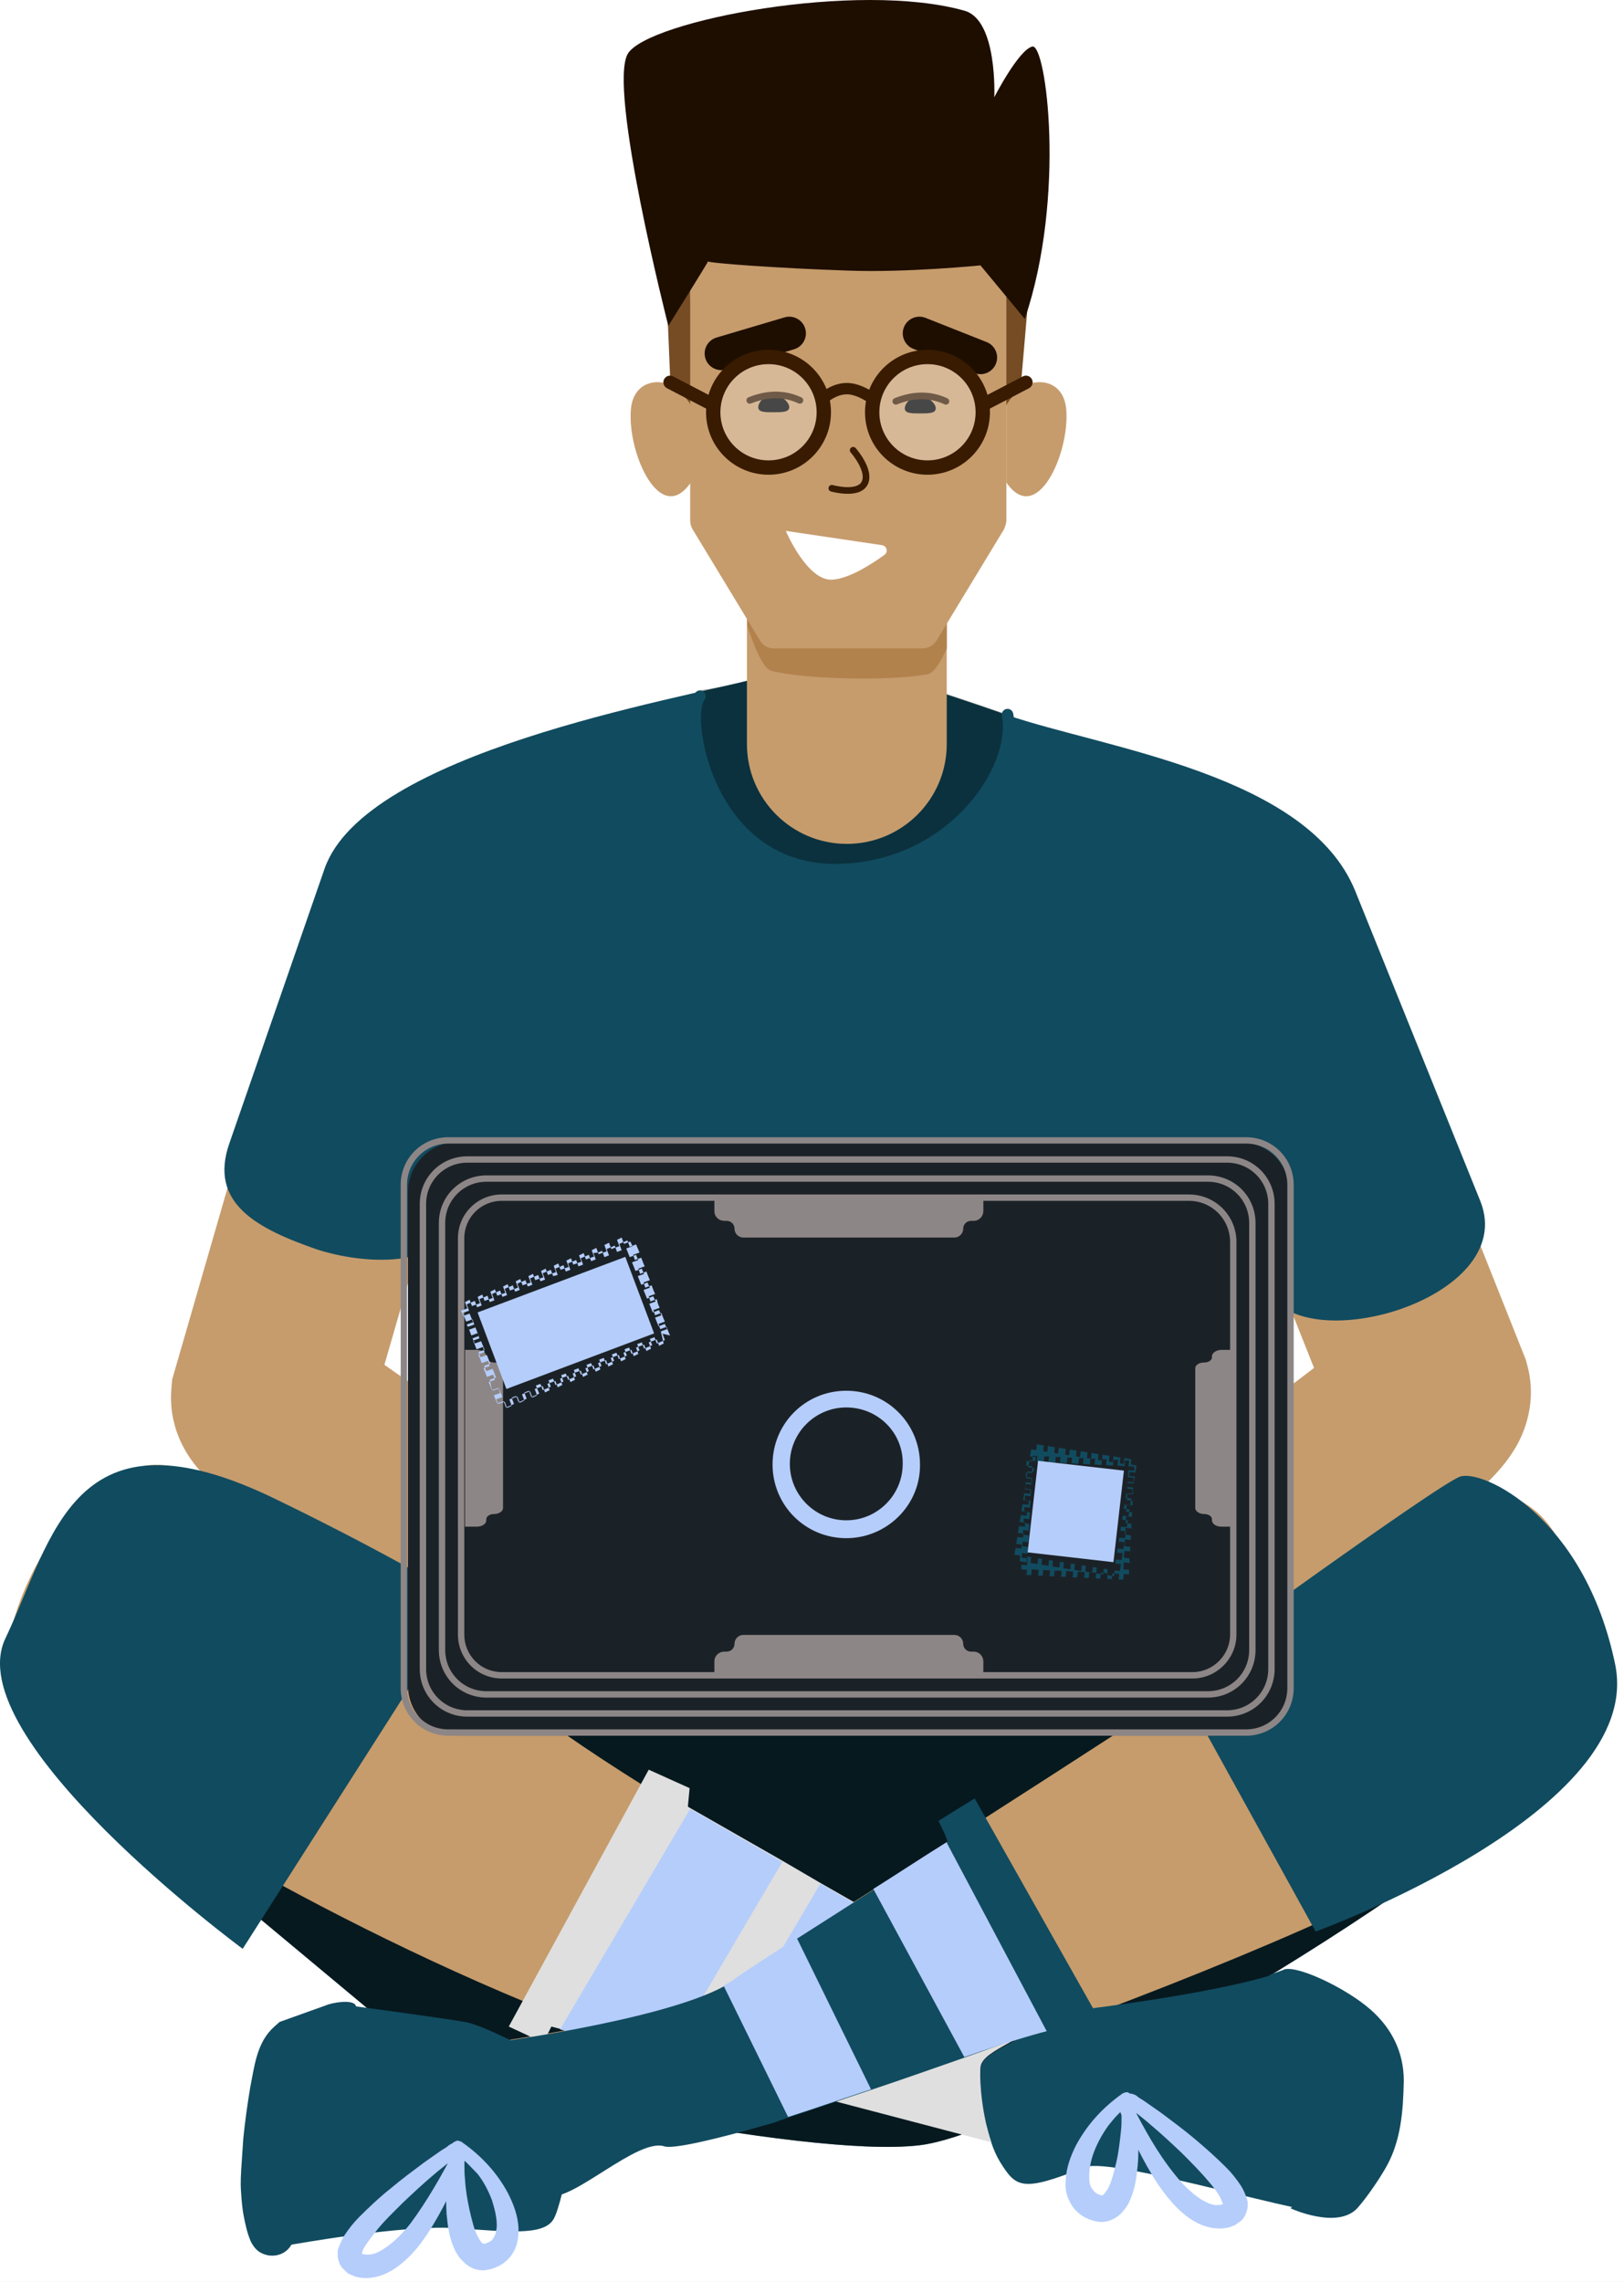 <svg width="195" height="274" viewBox="0 0 195 274" fill="none" xmlns="http://www.w3.org/2000/svg">
<rect width="195" height="274" fill="#E5E5E5"/>
<g id="3D Shape">
<rect width="1920" height="1020" transform="translate(-74 -238)" fill="white"/>
<g id="Group 1784">
</g>
<g id="Boy">
<path id="Vector" fill-rule="evenodd" clip-rule="evenodd" d="M80.139 31.515C80.139 30.329 81.101 29.367 82.288 29.367H101.513C102.699 29.367 103.661 30.329 103.661 31.515C103.661 32.702 102.699 33.663 101.513 33.663H82.288C81.101 33.663 80.139 32.702 80.139 31.515Z" fill="#114B5F"/>
<path id="Vector_2" fill-rule="evenodd" clip-rule="evenodd" d="M77.286 11.981C77.286 10.843 78.208 9.921 79.346 9.921H97.787C98.925 9.921 99.848 10.843 99.848 11.981C99.848 13.12 98.925 14.042 97.787 14.042H79.346C78.208 14.042 77.286 13.12 77.286 11.981Z" fill="#114B5F"/>
<path id="Vector_3" fill-rule="evenodd" clip-rule="evenodd" d="M77.286 21.465C77.286 20.327 78.208 19.404 79.346 19.404H97.787C98.925 19.404 99.848 20.327 99.848 21.465C99.848 22.603 98.925 23.525 97.787 23.525H79.346C78.208 23.525 77.286 22.603 77.286 21.465Z" fill="#114B5F"/>
<path id="Vector_4" fill-rule="evenodd" clip-rule="evenodd" d="M90.891 52.406C90.891 51.219 91.853 50.257 93.039 50.257H112.264C113.451 50.257 114.413 51.219 114.413 52.406C114.413 53.592 113.451 54.554 112.264 54.554H93.039C91.853 54.554 90.891 53.592 90.891 52.406Z" fill="#114B5F"/>
<path id="Vector_5" fill-rule="evenodd" clip-rule="evenodd" d="M90.891 62.295C90.891 61.108 91.853 60.147 93.039 60.147H112.264C113.451 60.147 114.413 61.108 114.413 62.295C114.413 63.481 113.451 64.443 112.264 64.443H93.039C91.853 64.443 90.891 63.481 90.891 62.295Z" fill="#114B5F"/>
<path id="Vector_6" fill-rule="evenodd" clip-rule="evenodd" d="M90.891 72.255C90.891 71.068 91.853 70.106 93.039 70.106H112.264C113.451 70.106 114.413 71.068 114.413 72.255C114.413 73.441 113.451 74.403 112.264 74.403H93.039C91.853 74.403 90.891 73.441 90.891 72.255Z" fill="#114B5F"/>
<path id="Vector_7" d="M3.207 207.036L54.036 249.428C54.036 249.428 96.151 259.317 110.467 257.588C124.781 255.86 178.999 222.388 182.664 214.851C186.329 207.313 158.46 200.812 158.46 200.812L79.762 195.833L40.136 199.913L15.309 205.584L3.207 207.036Z" fill="#114B5F"/>
<path id="Vector_8" d="M3.207 207.036L54.036 249.428C54.036 249.428 96.151 259.317 110.467 257.588C124.781 255.86 178.999 222.388 182.664 214.851C186.329 207.313 158.46 200.812 158.46 200.812L79.762 195.833L40.136 199.913L15.309 205.584L3.207 207.036Z" fill="black" fill-opacity="0.67"/>
<path id="Vector_9" fill-rule="evenodd" clip-rule="evenodd" d="M157.78 164.254L139.43 118.11L161.724 109.244L183.226 163.315L183.413 164.026C184.764 169.186 182.36 173.18 181.917 173.917C181.907 173.933 181.898 173.947 181.891 173.961C181.084 175.31 180.15 176.381 179.529 177.049C178.217 178.463 176.593 179.887 175.08 181.137C171.955 183.718 167.891 186.71 164.031 189.451C160.119 192.227 156.206 194.894 153.285 196.859C151.821 197.843 150.597 198.657 149.736 199.227C149.306 199.512 148.965 199.736 148.731 199.89C148.614 199.967 148.523 200.027 148.46 200.068L148.361 200.133C148.361 200.133 148.36 200.134 141.794 190.094C135.229 180.053 135.229 180.053 135.228 180.053L135.305 180.004C135.339 179.98 135.386 179.95 135.445 179.912C135.476 179.891 135.51 179.869 135.548 179.844C135.765 179.702 136.085 179.49 136.494 179.22C137.314 178.677 138.488 177.896 139.897 176.949C142.722 175.049 146.455 172.504 150.142 169.887C152.941 167.9 155.6 165.951 157.78 164.254ZM161.943 160.728C161.943 160.729 161.941 160.731 161.94 160.731C161.987 160.677 161.993 160.674 161.943 160.728Z" fill="#C69C6D"/>
<path id="Vector_10" fill-rule="evenodd" clip-rule="evenodd" d="M29.442 135.31L52.491 141.973L46.158 163.877C49.222 166.065 53.198 168.722 57.315 171.399C61.828 174.332 66.362 177.192 69.779 179.326C71.485 180.391 72.906 181.271 73.898 181.883C74.394 182.189 74.782 182.428 75.046 182.591L75.44 182.832H75.441C75.441 182.832 75.441 182.832 69.181 193.066C62.922 203.3 62.921 203.3 62.921 203.3L62.807 203.23C62.762 203.202 62.704 203.167 62.633 203.123C62.59 203.096 62.541 203.067 62.489 203.035C62.213 202.865 61.809 202.617 61.298 202.301C60.275 201.67 58.818 200.768 57.072 199.677C53.584 197.5 48.916 194.556 44.239 191.515C39.599 188.499 34.798 185.29 31.111 182.607C29.305 181.294 27.516 179.926 26.093 178.666C25.419 178.07 24.498 177.21 23.655 176.189C23.241 175.688 22.581 174.832 21.985 173.693C21.509 172.781 20.308 170.28 20.568 166.905L20.663 165.677L29.442 135.31Z" fill="#C69C6D"/>
<path id="Vector_11" d="M82.875 33.528L79.832 30.139L80.523 46.667L83.082 48.879L82.875 33.528Z" fill="#754C24"/>
<path id="Vector_12" d="M135.101 187.794C133.197 194.327 127.008 198.62 120.219 198.162L85.259 195.809C79.278 195.406 74.168 191.403 72.4 185.675C68.984 174.603 63.154 155.533 58.017 137.845L55.074 146.318C52.89 152.569 43.444 151.743 38.132 150.052C30.939 147.563 24.992 144.519 27.551 137.259L38.962 104.34C43.807 90.341 81.118 84.031 91.108 81.398C91.152 81.387 91.197 81.382 91.242 81.382C91.288 81.382 91.335 81.376 91.379 81.363C95.981 80.13 99.688 79.516 101.408 79.791C104.243 80.344 112.058 82.764 120.979 85.876C132.691 89.881 157.09 92.96 162.748 107.038L177.755 144.243C182.47 156.089 155.701 163.612 152.029 154.547L147.692 143.745C143.184 159.917 138.248 176.993 135.101 187.794Z" fill="#114B5F"/>
<path id="Vector_13" d="M120.84 32.629L123.745 32.698L122.431 47.981L120.702 48.812L120.84 32.629Z" fill="#754C24"/>
<path id="Vector_14" d="M101.061 104.411C85.087 105.034 81.767 85.325 83.911 82.904C83.911 82.904 87.438 82.489 91.172 81.313C91.242 81.313 91.242 81.313 91.31 81.313C95.944 80.069 99.678 79.446 101.408 79.723C104.243 80.277 112.057 82.696 120.978 85.809C122.154 92.378 114.339 103.927 101.061 104.411Z" fill="black" fill-opacity="0.35"/>
<path id="Vector_15" fill-rule="evenodd" clip-rule="evenodd" d="M84.501 83.071C84.79 83.32 84.824 83.756 84.576 84.046C84.459 84.182 84.297 84.565 84.218 85.287C84.143 85.972 84.154 86.857 84.273 87.876C84.515 89.914 85.186 92.42 86.405 94.833C88.837 99.646 93.394 104.018 101.035 103.721H101.037C107.508 103.486 112.629 100.572 115.983 96.924C119.367 93.246 120.866 88.929 120.3 85.938C120.228 85.563 120.475 85.201 120.85 85.13C121.225 85.058 121.587 85.305 121.659 85.681C122.337 89.259 120.552 94.001 117.001 97.861C113.424 101.751 107.965 104.853 101.089 105.103C92.756 105.427 87.77 100.602 85.171 95.457C83.874 92.891 83.159 90.228 82.9 88.038C82.77 86.944 82.754 85.951 82.843 85.136C82.929 84.356 83.124 83.615 83.525 83.146C83.774 82.856 84.21 82.823 84.501 83.071Z" fill="#114B5F"/>
<path id="Vector_16" fill-rule="evenodd" clip-rule="evenodd" d="M101.684 60.534C108.309 60.534 113.68 65.904 113.68 72.53V89.335C113.68 95.96 108.309 101.331 101.684 101.331C95.059 101.331 89.687 95.96 89.687 89.335V72.53C89.687 65.904 95.059 60.534 101.684 60.534Z" fill="#C69C6D"/>
<path id="Vector_17" opacity="0.3" d="M113.716 72.531V77.856C113.648 77.787 112.541 80.761 111.366 80.968C106.87 81.798 96.635 81.591 92.625 80.553C91.241 80.207 89.789 75.229 89.72 75.09V72.531C89.72 70.802 90.066 69.212 90.688 67.76H112.679C113.371 69.212 113.716 70.802 113.716 72.531Z" fill="#824400"/>
<path id="Vector_18" d="M59.708 202.056C59.708 202.056 28.173 173.011 16.901 176.124C5.628 179.235 -2.186 198.945 1.617 204.892C4.522 209.525 32.668 227.782 63.165 240.437C71.602 243.895 98.296 227.643 77.411 214.504C70.357 210.078 63.995 205.722 59.708 202.056Z" fill="#C69C6C"/>
<path id="Vector_19" d="M182.456 216.717C177.823 222.803 154.656 233.038 131.558 241.751C129.622 242.512 100.508 251.917 91.863 254.476C84.672 256.55 80.799 258.072 79.762 257.657C76.58 256.62 68.835 264.227 66 263.604C63.164 262.982 57.286 245.485 57.286 245.485C57.286 245.485 81.629 242.374 88.198 237.671C90.896 235.735 103.897 227.505 118.488 218.17C139.719 204.546 164.337 188.571 165.652 186.151C167.864 182.071 177.201 175.501 184.392 181.448C191.515 187.395 191.446 204.892 182.456 216.717Z" fill="#C69C6C"/>
<path id="Vector_20" d="M160.604 265.818C157.907 266.441 133.772 258.972 130.314 260.217C122.707 263.26 122.016 262.706 120.079 259.594C119.665 258.903 119.319 258.142 119.042 257.312C117.936 254.131 117.59 250.051 117.728 248.322C117.866 246.109 124.021 244.933 125.612 241.822C125.612 241.822 146.22 239.609 154.242 236.635C155.487 236.151 156.316 237.188 157.146 238.226C158.737 240.3 162.748 242.997 163.716 246.316C166.136 254.615 163.923 264.988 160.604 265.818Z" fill="#114B5F"/>
<path id="Vector_21" d="M164.596 241.331C167.165 243.601 168.557 246.486 168.557 249.843C168.487 253.507 168.21 256.965 166.551 260.008C165.721 261.53 164.13 263.862 162.954 265.177C160.539 267.725 154.98 265.177 154.98 265.177L156.316 263.604C157.906 261.668 159.151 259.386 160.189 256.965C161.157 254.545 161.917 251.987 162.125 249.566C162.194 248.39 162.125 247.215 161.917 246.177C161.78 245.693 161.641 245.209 161.433 244.794L161.364 244.725V244.656L161.433 244.725L161.503 244.794C161.503 244.794 161.433 244.656 161.295 244.586C161.088 244.38 160.88 244.172 160.603 243.895C158.529 241.959 154.569 239.224 152.425 237.15L154.034 236.56C155.32 235.755 161.503 238.597 164.596 241.331Z" fill="#114B5F"/>
<path id="Vector_22" d="M120.84 29.378V62.434C120.84 62.848 120.702 63.195 120.563 63.54L112.473 76.887C112.126 77.44 111.504 77.856 110.812 77.856H105.695C105.695 77.856 97.604 77.856 98.019 77.856H92.901C92.21 77.856 91.588 77.509 91.242 76.887L83.15 63.54C82.943 63.195 82.874 62.848 82.874 62.434V32.628C82.805 32.628 99.195 17.76 120.84 29.378Z" fill="#C69C6D"/>
<path id="Vector_23" d="M120.839 48.604C120.839 48.604 122.085 46.598 123.537 46.115C125.473 45.423 127.824 46.253 128.032 49.226C128.446 54.413 124.505 63.265 120.839 57.94" fill="#C69C6D"/>
<path id="Vector_24" d="M82.942 48.604C82.942 48.604 81.698 46.598 80.245 46.115C78.309 45.423 75.958 46.253 75.75 49.226C75.335 54.413 79.277 63.265 82.942 57.94" fill="#C69C6D"/>
<path id="Vector_25" d="M94.354 63.749C94.354 63.749 96.954 69.877 99.997 69.6C101.996 69.46 104.666 67.738 106.199 66.625C106.684 66.274 106.486 65.546 105.895 65.459L94.354 63.749Z" fill="white"/>
<path id="Vector_26" fill-rule="evenodd" clip-rule="evenodd" d="M102.179 53.766C102.344 53.62 102.597 53.635 102.743 53.801L102.444 54.066C102.743 53.801 102.743 53.801 102.743 53.801L102.744 53.801L102.745 53.802L102.746 53.804L102.751 53.81L102.771 53.833C102.789 53.853 102.813 53.882 102.843 53.919C102.903 53.992 102.988 54.097 103.086 54.227C103.283 54.488 103.538 54.853 103.771 55.273C104.002 55.689 104.218 56.173 104.323 56.666C104.428 57.16 104.43 57.697 104.185 58.187C103.932 58.692 103.485 58.976 103.013 59.128C102.545 59.277 102.024 59.307 101.556 59.289C101.083 59.27 100.64 59.202 100.317 59.139C100.155 59.108 100.022 59.077 99.928 59.054C99.882 59.043 99.845 59.033 99.819 59.027L99.789 59.019L99.78 59.016L99.778 59.015H99.777C99.777 59.015 99.776 59.015 99.885 58.63L99.776 59.015C99.564 58.955 99.441 58.734 99.5 58.522C99.561 58.309 99.782 58.185 99.994 58.245L99.995 58.246L100 58.247L100.023 58.253C100.045 58.259 100.077 58.267 100.119 58.277C100.202 58.298 100.323 58.325 100.471 58.354C100.768 58.413 101.168 58.473 101.587 58.49C102.009 58.506 102.426 58.475 102.769 58.366C103.106 58.258 103.342 58.084 103.469 57.829C103.605 57.557 103.623 57.222 103.541 56.833C103.458 56.445 103.281 56.039 103.071 55.66C102.862 55.283 102.629 54.95 102.448 54.709C102.358 54.589 102.28 54.493 102.226 54.428C102.199 54.395 102.179 54.37 102.165 54.354L102.149 54.336L102.145 54.332L102.145 54.331C101.999 54.166 102.014 53.913 102.179 53.766Z" fill="#381B00"/>
<path id="Vector_27" fill-rule="evenodd" clip-rule="evenodd" d="M108.538 39.29C108.945 38.263 110.107 37.761 111.134 38.167L118.465 41.072C119.491 41.479 119.994 42.641 119.586 43.667C119.18 44.694 118.018 45.196 116.991 44.79L109.661 41.885C108.634 41.479 108.132 40.317 108.538 39.29Z" fill="#1E0E00"/>
<path id="Vector_28" fill-rule="evenodd" clip-rule="evenodd" d="M96.686 39.458C97 40.516 96.396 41.629 95.338 41.944L87.178 44.364C86.119 44.677 85.007 44.074 84.692 43.015C84.378 41.957 84.982 40.844 86.041 40.53L94.201 38.109C95.26 37.796 96.372 38.399 96.686 39.458Z" fill="#1E0E00"/>
<path id="Vector_29" fill-rule="evenodd" clip-rule="evenodd" d="M99.317 48.338C99.317 48.338 99.317 48.338 98.848 47.841C98.379 47.344 98.379 47.344 98.379 47.344L98.38 47.343L98.382 47.341L98.387 47.336L98.403 47.322C98.417 47.309 98.435 47.293 98.458 47.274C98.503 47.235 98.567 47.182 98.648 47.119C98.809 46.993 99.04 46.827 99.328 46.661C99.896 46.334 100.724 45.982 101.683 45.982C102.565 45.982 103.421 46.312 104.029 46.616C104.341 46.772 104.605 46.93 104.798 47.055C104.894 47.117 104.974 47.173 105.035 47.217C105.074 47.245 105.155 47.303 105.209 47.358L104.243 48.324C104.263 48.344 104.277 48.356 104.277 48.356C104.277 48.356 104.265 48.346 104.235 48.325C104.194 48.295 104.133 48.252 104.054 48.202C103.897 48.1 103.677 47.968 103.418 47.839C102.885 47.572 102.254 47.349 101.683 47.349C101.052 47.349 100.463 47.585 100.01 47.845C99.788 47.974 99.609 48.102 99.487 48.197C99.427 48.244 99.381 48.282 99.352 48.307C99.337 48.32 99.327 48.329 99.321 48.334L99.316 48.34L99.317 48.338Z" fill="#381B00"/>
<path id="Vector_30" fill-rule="evenodd" clip-rule="evenodd" d="M123.901 45.536C124.105 45.928 123.953 46.411 123.561 46.615L118.651 49.173C118.259 49.378 117.777 49.226 117.572 48.834C117.369 48.443 117.521 47.959 117.912 47.755L122.822 45.196C123.214 44.992 123.697 45.144 123.901 45.536Z" fill="#381B00"/>
<path id="Vector_31" fill-rule="evenodd" clip-rule="evenodd" d="M79.744 45.536C79.948 45.144 80.431 44.992 80.823 45.196L85.733 47.755C86.124 47.959 86.276 48.443 86.073 48.834C85.868 49.226 85.386 49.378 84.994 49.173L80.084 46.615C79.692 46.411 79.54 45.928 79.744 45.536Z" fill="#381B00"/>
<path id="Vector_32" d="M112.362 49.036C112.362 49.642 111.497 49.642 110.459 49.642C109.42 49.642 108.642 49.642 108.642 49.036C108.642 48.431 109.42 47.565 110.459 47.565C111.41 47.565 112.362 48.431 112.362 49.036Z" fill="black"/>
<path id="Vector_33" d="M94.768 48.895C94.768 49.5 93.904 49.5 92.865 49.5C91.827 49.5 91.048 49.5 91.048 48.895C91.048 48.289 91.827 47.424 92.865 47.424C93.817 47.424 94.768 48.289 94.768 48.895Z" fill="black"/>
<path id="Vector_34" fill-rule="evenodd" clip-rule="evenodd" d="M113.41 48.55C111.592 47.705 109.703 47.762 107.711 48.559C107.506 48.64 107.274 48.541 107.191 48.336C107.109 48.131 107.209 47.898 107.414 47.816C109.571 46.953 111.693 46.871 113.747 47.825C113.948 47.918 114.035 48.155 113.942 48.356C113.849 48.556 113.611 48.643 113.41 48.55Z" fill="#381B00"/>
<path id="Vector_35" d="M55.834 192.169L29.141 234.007C29.141 234.007 -5.091 208.766 0.649 196.733C6.389 184.7 8.74 168.102 33.221 180.066C47.743 187.12 55.834 192.169 55.834 192.169Z" fill="#114B5F"/>
<path id="Vector_36" fill-rule="evenodd" clip-rule="evenodd" d="M95.879 48.437C94.061 47.593 92.172 47.649 90.18 48.446C89.975 48.528 89.742 48.428 89.66 48.223C89.578 48.018 89.677 47.786 89.882 47.703C92.04 46.841 94.161 46.758 96.216 47.712C96.416 47.805 96.504 48.043 96.41 48.243C96.317 48.443 96.079 48.53 95.879 48.437Z" fill="#381B00"/>
<path id="Vector_37" d="M117.728 248.251C117.589 249.98 117.935 254.061 119.042 257.241L98.226 251.778L85.363 248.39L80.107 247.007L67.245 243.618L66.207 243.341L65.239 245.278L61.09 243.341L77.894 212.498L82.804 214.712L82.597 216.925L82.804 217.063L93.938 223.425L98.433 226.053L109.567 232.415L125.611 241.613C124.089 244.793 117.866 246.038 117.728 248.251Z" fill="#DFDFDF"/>
<path id="Vector_38" d="M93.938 223.564L80.107 247.077L67.245 243.688L82.874 217.202L93.938 223.564Z" fill="#B5CDFB"/>
<path id="Vector_39" d="M109.568 232.554L98.227 251.779L85.364 248.46L98.503 226.192L109.568 232.554Z" fill="#B5CDFB"/>
<path id="Vector_40" d="M141.034 201.228L157.976 231.933C157.976 231.933 197.602 217.549 193.937 199.845C190.271 182.142 178.031 176.402 175.334 177.301C172.637 178.2 141.034 201.228 141.034 201.228Z" fill="#114B5F"/>
<path id="Vector_41" d="M132.526 243.55L127.271 246.039L125.68 243.965L125.404 243.619C125.404 243.619 121.6 245.002 115.791 247.077C112.61 248.183 108.737 249.566 104.588 250.949C101.407 251.987 98.087 253.163 94.629 254.269C94.076 254.476 93.454 254.684 92.901 254.891C85.709 256.966 80.799 258.073 79.762 257.726C76.58 256.689 68.835 264.296 66 263.674C63.164 263.051 57.286 245.555 57.286 245.555C57.286 245.555 79.07 242.789 86.954 238.501C87.438 238.225 87.852 238.018 88.198 237.741C89.236 236.98 91.932 235.252 95.736 232.761C98.364 231.102 101.476 229.097 104.934 226.884C107.7 225.154 110.604 223.218 113.717 221.282C113.993 221.144 112.679 218.654 112.679 218.654C113.993 217.824 115.653 216.787 117.036 215.957L131.628 241.821L132.526 243.55Z" fill="#114B5F"/>
<path id="Vector_42" d="M80.247 39.129C80.247 39.129 72.916 10.429 75.406 6.418C77.895 2.477 102.998 -2.364 115.861 1.301C119.803 2.477 119.388 11.674 119.388 11.674C119.388 11.674 122.292 6.003 123.953 5.588C125.612 5.174 128.033 23.569 123.053 38.299L117.729 31.867C117.729 31.867 108.739 32.767 101.754 32.49C93.455 32.213 85.018 31.59 85.018 31.383C85.087 31.383 80.247 39.129 80.247 39.129Z" fill="#1E0E00"/>
<path id="Vector_43" opacity="0.28" d="M111.366 56.141C115.033 56.141 118.005 53.169 118.005 49.503C118.005 45.836 115.033 42.864 111.366 42.864C107.7 42.864 104.727 45.836 104.727 49.503C104.727 53.169 107.7 56.141 111.366 56.141Z" fill="white"/>
<path id="Vector_44" opacity="0.28" d="M92.279 56.141C95.945 56.141 98.917 53.169 98.917 49.503C98.917 45.836 95.945 42.864 92.279 42.864C88.612 42.864 85.639 45.836 85.639 49.503C85.639 53.169 88.612 56.141 92.279 56.141Z" fill="white"/>
<path id="Vector_45" fill-rule="evenodd" clip-rule="evenodd" d="M111.365 43.725C108.174 43.725 105.587 46.312 105.587 49.503C105.587 52.694 108.174 55.281 111.365 55.281C114.556 55.281 117.144 52.694 117.144 49.503C117.144 46.312 114.556 43.725 111.365 43.725ZM103.866 49.503C103.866 45.361 107.223 42.003 111.365 42.003C115.507 42.003 118.865 45.361 118.865 49.503C118.865 53.645 115.507 57.003 111.365 57.003C107.223 57.003 103.866 53.645 103.866 49.503Z" fill="#381B00"/>
<path id="Vector_46" fill-rule="evenodd" clip-rule="evenodd" d="M92.279 43.725C89.088 43.725 86.501 46.312 86.501 49.503C86.501 52.694 89.088 55.281 92.279 55.281C95.47 55.281 98.057 52.694 98.057 49.503C98.057 46.312 95.47 43.725 92.279 43.725ZM84.779 49.503C84.779 45.361 88.137 42.003 92.279 42.003C96.421 42.003 99.779 45.361 99.779 49.503C99.779 53.645 96.421 57.003 92.279 57.003C88.137 57.003 84.779 53.645 84.779 49.503Z" fill="#381B00"/>
<path id="Vector_47" d="M69.527 249.358C69.527 249.358 59.016 243.341 55.835 242.788C52.585 242.235 42.764 240.921 42.764 240.921C42.764 240.921 35.918 240.921 33.982 250.119C33.083 254.406 35.849 260.215 34.881 269.551C34.881 269.551 48.297 267.13 54.659 267.545C60.953 267.961 65.309 268.514 66.485 266.439C67.66 264.434 69.942 251.778 69.527 249.358Z" fill="#114B5F"/>
<path id="Vector_48" d="M41.104 242.79C35.775 247.158 36.766 245.002 37.162 250.95C37.301 253.025 37.37 255.1 37.301 257.174C37.301 258.212 37.231 259.249 37.231 260.287C37.231 261.324 37.093 262.361 36.955 263.398C36.817 264.436 36.609 265.473 36.264 266.441C35.987 267.479 35.572 268.447 35.018 269.484C34.327 270.798 32.668 271.213 31.354 270.521C30.8 270.245 30.454 269.76 30.177 269.277C29.694 268.239 29.486 267.202 29.279 266.164C29.071 265.127 29.002 264.09 28.933 263.053C28.864 262.015 28.933 260.978 29.002 259.941C29.071 258.903 29.141 257.866 29.21 256.829C29.417 254.754 29.694 252.749 30.04 250.674C30.563 248.055 30.826 245.226 32.944 243.344L33.566 242.79L39.113 240.802C39.873 240.457 42.361 240.042 42.707 240.802C43.053 241.425 41.588 242.376 41.104 242.79Z" fill="#114B5F"/>
<path id="Vector_49" d="M125.681 243.896C125.681 243.896 121.601 244.933 115.791 247.008L104.865 226.815C107.631 225.085 110.536 223.149 113.648 221.213L125.681 243.896Z" fill="#B5CDFB"/>
<path id="Vector_50" d="M104.589 250.881C101.407 251.918 98.088 253.094 94.63 254.2L86.885 238.433C87.369 238.156 87.784 237.949 88.129 237.672C89.167 236.911 91.864 235.183 95.668 232.693L104.589 250.881Z" fill="#B5CDFB"/>
<path id="Vector_51" d="M54.451 258.487C54.382 258.557 54.451 258.695 54.52 258.764C54.59 258.833 54.659 258.833 54.797 258.833H54.866L54.797 258.902L54.52 259.11L54.036 259.525C53.414 260.078 52.722 260.562 52.1 261.115C50.855 262.153 49.61 263.328 48.435 264.434C47.259 265.611 46.083 266.717 45.115 267.961C44.631 268.584 44.147 269.206 43.801 269.76C43.594 270.036 43.525 270.313 43.456 270.589C43.456 270.658 43.456 270.658 43.456 270.727C43.456 270.727 43.456 270.727 43.456 270.797V270.727C43.456 270.727 43.456 270.658 43.386 270.658C43.248 270.52 43.386 270.658 43.594 270.658C43.87 270.727 44.078 270.727 44.355 270.727C44.908 270.658 45.461 270.451 46.083 270.036C47.259 269.275 48.366 268.169 49.334 266.924C51.27 264.296 52.93 261.392 54.451 258.487ZM55.904 259.179C55.281 260.701 54.59 262.291 53.829 263.812C53.068 265.334 52.238 266.855 51.27 268.308C50.302 269.76 49.196 271.143 47.536 272.318C46.706 272.871 45.738 273.355 44.631 273.494C44.078 273.563 43.456 273.563 42.903 273.424C42.764 273.424 42.626 273.355 42.487 273.287C42.349 273.218 42.211 273.218 42.003 273.079C41.796 273.01 41.658 272.871 41.52 272.733C41.381 272.595 41.173 272.388 41.035 272.249C40.897 272.041 40.759 271.835 40.689 271.558C40.62 271.35 40.551 271.074 40.551 270.866C40.551 270.658 40.551 270.451 40.551 270.313C40.551 270.174 40.62 269.967 40.689 269.829C40.897 269.275 41.104 268.791 41.381 268.377C41.934 267.547 42.487 266.855 43.11 266.233C44.355 264.988 45.6 263.812 46.913 262.775C48.227 261.668 49.541 260.7 50.924 259.663C51.616 259.179 52.307 258.695 52.999 258.21L53.552 257.865L53.829 257.657L53.898 257.588L54.036 257.519C54.105 257.45 54.243 257.381 54.382 257.381C54.935 257.243 55.489 257.45 55.765 257.796C56.042 258.073 56.111 258.695 55.904 259.179Z" fill="#B5CDFB"/>
<path id="Vector_52" d="M55.488 257.241C57.77 258.832 59.706 260.907 61.02 263.396C61.643 264.641 62.196 266.024 62.265 267.614C62.265 268.445 62.196 269.344 61.781 270.173C61.366 271.072 60.536 271.833 59.706 272.179C59.291 272.386 58.808 272.525 58.254 272.594C57.701 272.663 57.009 272.525 56.525 272.248C55.972 271.972 55.626 271.557 55.281 271.211C55.004 270.865 54.728 270.45 54.589 270.104C53.897 268.652 53.759 267.2 53.62 265.817C53.551 264.434 53.551 263.12 53.62 261.737C53.69 261.045 53.69 260.423 53.759 259.731C53.828 259.385 53.828 259.04 53.897 258.694C53.897 258.486 53.967 258.348 53.967 258.141C53.967 258.071 54.036 257.933 54.036 257.864C54.036 257.795 54.105 257.726 54.105 257.657C54.105 257.657 54.174 257.518 54.243 257.449C54.243 257.449 54.381 257.241 54.589 257.172C54.658 257.172 54.658 257.103 54.728 257.103C54.797 257.103 54.865 257.034 54.934 257.034C55.142 257.103 55.35 257.103 55.488 257.241ZM54.589 258.624C54.728 258.694 54.865 258.763 55.073 258.763C55.142 258.763 55.211 258.763 55.281 258.694C55.281 258.694 55.35 258.694 55.419 258.624C55.557 258.555 55.695 258.348 55.695 258.417C55.764 258.348 55.764 258.279 55.764 258.279V258.486C55.764 258.624 55.764 258.763 55.764 258.901C55.764 259.178 55.764 259.524 55.764 259.8C55.764 260.423 55.764 261.045 55.834 261.668C55.903 262.912 56.111 264.157 56.387 265.402C56.664 266.578 56.94 267.822 57.424 268.652C57.632 269.067 57.908 269.413 58.047 269.413C58.116 269.413 58.116 269.413 58.185 269.413C58.254 269.413 58.392 269.344 58.6 269.275C58.946 269.136 59.153 268.928 59.291 268.652C59.499 268.375 59.568 267.961 59.638 267.476C59.706 266.508 59.43 265.333 59.084 264.226C58.669 263.12 58.116 262.013 57.355 261.045C56.456 260.146 55.695 259.178 54.589 258.624Z" fill="#B5CDFB"/>
<path id="Vector_53" d="M134.394 253.301C134.187 252.887 134.256 252.195 134.602 251.849C134.948 251.504 135.501 251.296 135.985 251.434C136.123 251.504 136.262 251.504 136.331 251.572L136.469 251.641L136.538 251.71L136.815 251.918L137.368 252.264C138.059 252.748 138.751 253.232 139.442 253.716C140.826 254.754 142.139 255.722 143.453 256.828C144.767 257.934 146.013 259.041 147.257 260.286C147.88 260.908 148.433 261.6 148.986 262.43C149.263 262.844 149.47 263.329 149.677 263.882C149.746 264.02 149.746 264.228 149.816 264.366C149.816 264.574 149.816 264.781 149.816 264.919C149.816 265.127 149.746 265.334 149.677 265.611C149.608 265.818 149.47 266.095 149.332 266.302C149.193 266.51 149.055 266.648 148.848 266.786C148.71 266.924 148.502 266.994 148.363 267.132C148.156 267.271 148.018 267.271 147.88 267.34C147.741 267.409 147.534 267.478 147.465 267.478C146.911 267.616 146.358 267.616 145.736 267.547C144.63 267.409 143.661 266.924 142.831 266.371C141.241 265.265 140.134 263.813 139.097 262.361C138.129 260.908 137.299 259.387 136.538 257.865C135.708 256.413 135.017 254.892 134.394 253.301ZM135.846 252.61C137.368 255.584 138.959 258.488 140.964 260.978C141.932 262.222 143.039 263.329 144.214 264.089C144.767 264.435 145.39 264.712 145.943 264.781C146.22 264.781 146.496 264.781 146.704 264.712C146.911 264.643 147.049 264.574 146.911 264.712C146.842 264.712 146.842 264.781 146.842 264.781V264.85C146.842 264.85 146.842 264.85 146.842 264.781C146.842 264.712 146.842 264.712 146.842 264.643C146.773 264.435 146.635 264.158 146.496 263.813C146.151 263.191 145.666 262.568 145.183 262.015C144.145 260.77 143.039 259.664 141.863 258.488C140.687 257.381 139.442 256.206 138.198 255.168C137.576 254.615 136.953 254.131 136.262 253.578L135.777 253.163L135.501 252.956L135.432 252.887H135.501C135.639 252.887 135.708 252.887 135.777 252.817C135.846 252.887 135.915 252.679 135.846 252.61Z" fill="#B5CDFB"/>
<path id="Vector_54" d="M135.708 252.747C134.671 253.301 133.841 254.269 133.08 255.237C132.389 256.205 131.766 257.312 131.352 258.418C130.937 259.524 130.729 260.7 130.799 261.668C130.799 262.153 130.937 262.567 131.144 262.844C131.352 263.12 131.559 263.328 131.835 263.467C132.043 263.536 132.182 263.605 132.251 263.605C132.32 263.605 132.32 263.605 132.389 263.605C132.458 263.605 132.735 263.259 133.011 262.844C133.496 261.945 133.772 260.77 134.049 259.593C134.325 258.418 134.463 257.104 134.602 255.86C134.671 255.237 134.671 254.615 134.671 253.992C134.671 253.647 134.671 253.37 134.671 253.093C134.671 252.955 134.671 252.816 134.671 252.678V252.471C134.671 252.471 134.671 252.402 134.671 252.471C134.671 252.471 134.671 252.54 134.74 252.609C134.74 252.609 134.879 252.816 135.017 252.816C135.086 252.816 135.086 252.816 135.155 252.886C135.224 252.886 135.293 252.955 135.362 252.955C135.362 252.886 135.57 252.886 135.708 252.747ZM134.809 251.364C134.948 251.295 135.155 251.226 135.293 251.226C135.362 251.226 135.432 251.226 135.501 251.295C135.57 251.295 135.57 251.295 135.639 251.364C135.777 251.433 135.985 251.641 135.985 251.641C136.054 251.71 136.123 251.848 136.123 251.848C136.192 251.986 136.192 251.986 136.192 252.056C136.192 252.194 136.262 252.263 136.262 252.333C136.331 252.54 136.331 252.678 136.331 252.886C136.4 253.232 136.4 253.577 136.469 253.923C136.538 254.615 136.607 255.237 136.607 255.929C136.676 257.243 136.745 258.626 136.607 260.009C136.469 261.392 136.331 262.775 135.639 264.296C135.501 264.642 135.224 265.057 134.948 265.403C134.671 265.748 134.256 266.164 133.703 266.44C133.149 266.717 132.527 266.855 131.974 266.786C131.421 266.717 130.937 266.578 130.522 266.371C129.691 266.025 128.862 265.264 128.447 264.365C127.963 263.467 127.894 262.567 127.963 261.807C128.032 260.216 128.585 258.833 129.208 257.588C130.591 255.03 132.458 253.024 134.809 251.364Z" fill="#B5CDFB"/>
<path id="Vector_55" d="M148.917 208.419H55.005C51.685 208.419 48.988 205.722 48.988 202.402V143.137C48.988 139.817 51.685 137.12 55.005 137.12H148.847C152.167 137.12 154.864 139.817 154.864 143.137V202.402C154.933 205.722 152.236 208.419 148.917 208.419Z" fill="#1B2227"/>
<path id="Vector_56" fill-rule="evenodd" clip-rule="evenodd" d="M60.254 144.189C57.788 144.189 55.748 146.16 55.748 148.695V196.276C55.748 198.742 57.72 200.782 60.254 200.782H143.197C145.659 200.782 147.703 198.738 147.703 196.276V149.153C147.703 146.386 145.506 144.189 142.738 144.189H60.254ZM54.985 148.695C54.985 145.731 57.374 143.426 60.254 143.426H142.738C145.928 143.426 148.466 145.964 148.466 149.153V196.276C148.466 199.16 146.081 201.546 143.197 201.546H60.254C57.29 201.546 54.985 199.156 54.985 196.276V148.695Z" fill="#8D8686"/>
<path id="Vector_57" fill-rule="evenodd" clip-rule="evenodd" d="M53.839 137.316C51.071 137.316 48.875 139.513 48.875 142.28V202.692C48.875 205.46 51.071 207.657 53.839 207.657H149.612C152.38 207.657 154.576 205.46 154.576 202.692V142.28C154.576 139.513 152.38 137.316 149.612 137.316H53.839ZM48.111 142.28C48.111 139.091 50.65 136.553 53.839 136.553H149.612C152.801 136.553 155.34 139.091 155.34 142.28V202.692C155.34 205.882 152.801 208.421 149.612 208.421H53.839C50.65 208.421 48.111 205.882 48.111 202.692V142.28Z" fill="#8D8686"/>
<path id="Vector_58" fill-rule="evenodd" clip-rule="evenodd" d="M56.13 139.608C53.362 139.608 51.166 141.805 51.166 144.572V200.402C51.166 203.169 53.362 205.366 56.13 205.366H147.32C150.088 205.366 152.285 203.169 152.285 200.402V144.572C152.285 141.805 150.088 139.608 147.32 139.608H56.13ZM50.402 144.572C50.402 141.383 52.941 138.844 56.13 138.844H147.32C150.51 138.844 153.049 141.383 153.049 144.572V200.402C153.049 203.591 150.51 206.129 147.32 206.129H56.13C52.941 206.129 50.402 203.591 50.402 200.402V144.572Z" fill="#8D8686"/>
<path id="Vector_59" fill-rule="evenodd" clip-rule="evenodd" d="M58.422 141.9C55.654 141.9 53.458 144.097 53.458 146.864V198.111C53.458 200.879 55.654 203.075 58.422 203.075H145.03C147.798 203.075 149.994 200.879 149.994 198.111V146.864C149.994 144.097 147.798 141.9 145.03 141.9H58.422ZM52.694 146.864C52.694 143.675 55.233 141.136 58.422 141.136H145.03C148.219 141.136 150.758 143.675 150.758 146.864V198.111C150.758 201.301 148.219 203.839 145.03 203.839H58.422C55.233 203.839 52.694 201.301 52.694 198.111V146.864Z" fill="#8D8686"/>
<path id="Vector_60" d="M101.615 184.698C96.705 184.698 92.764 180.757 92.764 175.847C92.764 170.937 96.705 166.995 101.615 166.995C106.525 166.995 110.467 170.937 110.467 175.847C110.536 180.687 106.525 184.698 101.615 184.698ZM101.615 169C97.88 169 94.838 172.043 94.838 175.777C94.838 179.512 97.88 182.554 101.615 182.554C105.35 182.554 108.392 179.512 108.392 175.777C108.461 172.043 105.419 169 101.615 169Z" fill="#B5CDFB"/>
<path id="Vector_61" d="M135.777 175.848L135.846 175.226L135.432 175.157L135.017 175.088L134.948 175.779L134.463 175.71L134.532 175.018L134.118 174.949L133.703 174.88L133.634 175.572L133.149 175.503L133.218 174.811L132.804 174.742L132.388 174.673L132.319 175.365L131.835 175.295L131.905 174.604L131.49 174.534L131.075 174.465L131.005 175.157L130.522 175.088L130.591 174.396L130.176 174.327L129.761 174.258L129.691 174.949L129.208 174.88L129.277 174.189L128.862 174.12L128.447 174.051L128.378 174.742L127.894 174.673L127.963 173.981L127.548 173.912L127.133 173.843L127.064 174.534L126.58 174.465L126.649 173.774L126.234 173.704L125.819 173.635L125.75 174.327L125.266 174.258L125.335 173.566L124.92 173.497L124.505 173.428L124.436 174.12L123.814 174.051L123.745 174.465L123.675 174.88L124.367 174.949L124.298 175.434L123.606 175.365L123.537 175.779L123.468 176.194L124.159 176.263L124.09 176.748L123.398 176.678L123.329 177.093L123.26 177.508L123.952 177.577L123.883 178.061L123.192 177.992L123.122 178.407L123.053 178.822L123.745 178.892L123.675 179.375L122.984 179.306L122.915 179.721L122.845 180.136L123.537 180.205L123.468 180.689L122.776 180.62L122.707 181.035L122.638 181.45L123.329 181.519L123.26 182.003L122.569 181.934L122.5 182.349L122.431 182.764L123.122 182.833L123.053 183.317L122.361 183.248L122.292 183.663L122.223 184.078L122.915 184.147L122.845 184.631L122.154 184.562L122.084 184.977L122.015 185.392L122.707 185.461L122.638 185.945L121.946 185.876L121.877 186.291L121.808 186.705L122.5 186.775L122.431 187.466L122.845 187.535L123.26 187.605L123.329 186.913L123.814 186.982L123.745 187.674L124.159 187.743L124.575 187.812L124.644 187.121L125.128 187.19L125.058 187.882L125.473 187.951L125.888 188.02L125.958 187.328L126.442 187.397L126.372 188.089L126.787 188.158L127.202 188.227L127.272 187.535L127.755 187.605L127.686 188.296L128.101 188.365L128.516 188.435L128.585 187.743L129.069 187.812L129 188.504L129.415 188.573L129.83 188.642L129.899 187.951L130.383 188.02L130.314 188.711L130.729 188.78L131.144 188.849L131.213 188.158L131.697 188.227L131.628 188.919L132.043 188.988L132.458 189.057L132.527 188.365L133.011 188.435L132.942 189.126L133.357 189.196L133.772 189.265L133.841 188.573L134.463 188.642L134.532 188.227L134.602 187.812L133.91 187.743L133.979 187.259L134.671 187.328L134.74 186.913L134.809 186.499L134.118 186.429L134.187 185.945L134.879 186.014L134.948 185.599L135.017 185.184L134.325 185.115L134.394 184.631L135.086 184.7L135.155 184.285L135.224 183.87L134.532 183.801L134.602 183.317L135.293 183.386L135.362 182.972L135.432 182.556L134.74 182.487L134.809 182.003L135.501 182.072L135.57 181.658L135.639 181.242L134.948 181.173L135.017 180.689L135.708 180.758L135.777 180.344L135.846 179.928L135.155 179.859L135.224 179.375L135.915 179.445L135.985 179.029L136.054 178.615L135.362 178.545L135.432 178.061L136.123 178.131L136.192 177.715L136.262 177.301L135.57 177.231L135.639 176.748L136.331 176.817L136.4 176.401L136.469 175.987L135.777 175.848ZM136.192 176.609L135.501 176.54L135.432 177.37L136.123 177.439V177.715V177.992L135.432 177.923L135.362 178.753L136.054 178.822V179.098V179.375L135.362 179.306L135.293 180.136L135.985 180.205V180.482V180.758L135.293 180.689L135.224 181.519L135.915 181.588V181.865V182.142L135.224 182.072L135.155 182.902L135.846 182.972V183.248V183.525L135.155 183.455L135.086 184.285L135.777 184.355V184.631V184.908L135.086 184.838L135.017 185.669L135.708 185.738V186.014V186.291L135.017 186.222L134.948 187.052L135.639 187.121V187.397V187.674L134.948 187.605L134.879 188.435L135.57 188.504V188.78V189.057L134.948 188.988L134.879 189.679H134.602H134.325L134.394 188.988L133.565 188.919L133.496 189.61H133.218H132.942L133.011 188.919L132.182 188.849L132.112 189.541H131.835H131.559L131.628 188.849L130.799 188.78L130.729 189.472H130.452H130.176L130.245 188.78L129.415 188.711L129.346 189.403H129.069H128.793L128.862 188.711L128.032 188.642L127.963 189.334H127.686H127.41L127.479 188.642L126.649 188.573L126.58 189.265H126.303H126.027L126.096 188.573L125.266 188.504L125.197 189.196H124.92H124.644L124.713 188.504L123.883 188.435L123.814 189.126H123.537H123.26L123.329 188.504L122.638 188.435V188.158V187.882L123.329 187.951L123.398 187.121L122.707 187.052V186.775V186.499L123.398 186.568L123.468 185.738L122.776 185.669V185.392V185.115L123.468 185.184L123.537 184.355L122.845 184.285V184.008V183.732L123.537 183.801L123.606 182.972L122.915 182.902V182.625V182.349L123.606 182.418L123.675 181.588L122.984 181.519V181.242V180.966L123.675 181.035L123.745 180.205L123.053 180.136V179.859V179.583L123.745 179.652L123.814 178.822L123.122 178.753V178.476V178.2L123.814 178.269L123.883 177.439L123.192 177.37V177.093V176.817L123.883 176.886L123.952 176.056L123.26 175.987V175.71V175.434L123.952 175.503L124.021 174.811H124.298H124.575L124.505 175.503L125.335 175.572L125.404 174.88H125.681H125.958L125.888 175.572L126.718 175.641L126.787 174.949H127.064H127.341L127.272 175.641L128.101 175.71L128.17 175.018H128.447H128.724L128.655 175.71L129.484 175.779L129.553 175.088H129.83H130.107L130.038 175.779L130.867 175.848L130.936 175.157H131.213H131.49L131.421 175.848L132.251 175.918L132.319 175.226H132.596H132.873L132.804 175.918L133.634 175.987L133.703 175.295H133.979H134.256L134.187 175.987L135.017 176.056L135.086 175.365H135.362H135.57L135.501 176.056L136.192 176.125V176.401V176.609Z" fill="#114B5F"/>
<path id="Vector_62" d="M124.645 175.41L123.391 186.404L133.698 187.579L134.952 176.586L124.645 175.41Z" fill="#B5CDFB"/>
<path id="Vector_63" d="M118.074 144.035V145.418C118.074 146.04 117.59 146.593 116.899 146.593H116.622C116.069 146.593 115.654 147.009 115.654 147.562C115.654 148.115 115.169 148.599 114.616 148.599H89.237C88.683 148.599 88.199 148.115 88.199 147.562C88.199 147.009 87.784 146.593 87.231 146.593H86.954C86.332 146.593 85.779 146.109 85.779 145.418V144.035H118.074Z" fill="#8D8686"/>
<path id="Vector_64" d="M118.074 200.881V199.498C118.074 198.876 117.59 198.323 116.899 198.323H116.622C116.069 198.323 115.654 197.908 115.654 197.354C115.654 196.801 115.169 196.317 114.616 196.317H89.237C88.683 196.317 88.199 196.801 88.199 197.354C88.199 197.908 87.784 198.323 87.231 198.323H86.954C86.332 198.323 85.779 198.806 85.779 199.498V200.881H118.074Z" fill="#8D8686"/>
<path id="Vector_65" d="M148.085 162.087H146.702C146.079 162.087 145.526 162.433 145.526 162.848V162.986C145.526 163.331 145.111 163.608 144.558 163.608C144.005 163.608 143.52 163.885 143.52 164.3V181.104C143.52 181.45 144.005 181.796 144.558 181.796C145.111 181.796 145.526 182.073 145.526 182.418V182.556C145.526 182.972 146.01 183.317 146.702 183.317H148.085V162.087Z" fill="#8D8686"/>
<path id="Vector_66" d="M55.834 162.087H57.217C57.84 162.087 58.393 162.433 58.393 162.848V162.986C58.393 163.331 58.808 163.608 59.361 163.608C59.914 163.608 60.399 163.885 60.399 164.3V181.104C60.399 181.45 59.914 181.796 59.361 181.796C58.808 181.796 58.393 182.073 58.393 182.418V182.556C58.393 182.972 57.909 183.317 57.217 183.317H55.834V162.087Z" fill="#8D8686"/>
<path id="Vector_67" d="M80.454 160.356L80.247 159.873L80.039 159.319L79.278 159.596L79.071 158.973L79.832 158.697L79.624 158.213L79.417 157.66L78.656 157.936L78.449 157.314L79.209 157.037L79.002 156.553L78.864 155.999L78.103 156.276L77.895 155.654L78.656 155.377L78.449 154.893L78.241 154.34L77.48 154.616L77.273 153.994L78.034 153.718L77.826 153.233L77.619 152.68L76.858 152.957L76.65 152.335L77.411 152.058L77.204 151.574L76.997 151.021L76.236 151.297L76.028 150.675L76.789 150.398L76.581 149.914L76.374 149.43L75.614 149.707L75.337 148.946L74.853 149.153L74.368 149.361L74.645 150.122L74.092 150.329L73.815 149.569L73.331 149.776L72.847 149.983L73.123 150.744L72.57 150.952L72.294 150.191L71.81 150.398L71.257 150.467L71.534 151.228L70.98 151.436L70.703 150.675L70.219 150.883L69.735 151.09L70.012 151.85L69.459 152.058L69.182 151.297L68.698 151.505L68.213 151.712L68.49 152.473L67.937 152.68L67.66 151.919L67.176 152.127L66.692 152.335L66.969 153.095L66.416 153.233L66.139 152.473L65.655 152.68L65.171 152.888L65.448 153.649L64.894 153.856L64.618 153.095L64.133 153.302L63.649 153.51L63.926 154.271L63.373 154.478L63.096 153.718L62.612 153.925L62.128 154.133L62.405 154.893L61.852 155.101L61.575 154.34L61.091 154.547L60.606 154.755L60.883 155.516L60.33 155.723L60.053 154.963L59.569 155.17L59.086 155.377L59.362 156.138L58.809 156.346L58.532 155.585L58.048 155.793L57.564 155.999L57.84 156.76L57.287 156.968L57.011 156.207L56.526 156.415L56.042 156.622L56.319 157.383L55.559 157.66L55.766 158.143L55.973 158.697L56.734 158.42L56.942 159.043L56.181 159.319L56.388 159.803L56.595 160.356L57.356 160.08L57.564 160.702L56.803 160.979L57.011 161.463L57.218 162.016L57.979 161.74L58.186 162.362L57.426 162.639L57.633 163.123L57.84 163.676L58.601 163.4L58.809 164.022L58.048 164.298L58.256 164.783L58.463 165.336L59.224 165.059L59.431 165.681L58.67 165.958L58.878 166.442L59.086 166.926L59.846 166.65L60.053 167.272L59.292 167.549L59.5 168.033L59.708 168.517L60.469 168.24L60.745 169.001L61.229 168.794L61.713 168.586L61.436 167.825L61.99 167.618L62.266 168.378L62.75 168.171L63.235 167.963L62.958 167.203L63.511 166.995L63.788 167.756L64.272 167.549L64.756 167.341L64.341 166.373L64.894 166.166L65.171 166.926L65.655 166.719L66.139 166.511L65.863 165.75L66.416 165.543L66.692 166.304L67.176 166.097L67.66 165.889L67.384 165.128L67.937 164.921L68.213 165.681L68.698 165.474L69.182 165.267L68.905 164.506L69.459 164.298L69.735 165.059L70.219 164.852L70.703 164.644L70.426 163.883L70.98 163.676L71.257 164.437L71.74 164.229L72.225 164.022L71.948 163.261L72.501 163.053L72.778 163.814L73.262 163.606L73.746 163.4L73.47 162.639L74.023 162.431L74.299 163.192L74.784 162.984L75.267 162.777L74.991 162.016L75.544 161.809L75.82 162.57L76.305 162.362L76.789 162.154L76.512 161.394L77.066 161.187L77.342 161.947L77.826 161.74L78.311 161.532L78.034 160.771L78.587 160.564L78.864 161.325L79.347 161.117L79.832 160.91L79.555 160.149L80.454 160.356ZM79.694 161.325L79.417 161.463L79.141 161.601L78.864 160.84L77.895 161.187L78.172 161.947L77.895 162.085L77.619 162.223L77.342 161.463L76.374 161.809L76.65 162.57L76.374 162.708L76.097 162.846L75.82 162.085L74.853 162.431L75.129 163.192L74.853 163.33L74.576 163.469L74.299 162.708L73.331 163.053L73.608 163.814L73.331 163.953L73.055 164.091L72.778 163.33L71.81 163.676L72.087 164.437L71.81 164.575L71.534 164.714L71.257 163.953L70.288 164.298L70.565 165.059L70.288 165.197L70.012 165.336L69.735 164.575L68.767 164.921L69.043 165.681L68.767 165.82L68.49 165.958L68.213 165.197L67.246 165.543L67.522 166.304L67.246 166.442L66.969 166.58L66.692 165.82L65.724 166.166L66.001 166.926L65.724 167.064L65.448 167.203L65.171 166.442L64.203 166.788L64.48 167.549L64.203 167.687L63.926 167.825L63.649 167.064L62.681 167.41L62.958 168.171L62.681 168.309L62.405 168.447L62.128 167.687L61.16 168.033L61.436 168.794L61.16 168.932L60.883 169.07L60.606 168.309L59.846 168.586L59.708 168.309L59.569 168.033L60.33 167.756L59.915 166.719L59.154 166.995L59.016 166.65L58.809 165.681L59.569 165.405L59.154 164.367L58.394 164.644L58.256 164.298L58.117 164.022L58.878 163.745L58.463 162.708L57.703 162.984L57.564 162.639L57.426 162.362L58.186 162.085L57.772 161.048L57.011 161.325L56.873 160.979L56.734 160.702L57.495 160.426L57.08 159.388L56.319 159.665L56.181 159.319L56.042 159.043L56.803 158.766L56.388 157.729L55.628 158.005L55.489 157.66L55.351 157.383L56.112 157.106L55.835 156.346L56.112 156.207L56.388 156.069L56.665 156.829L57.633 156.484L57.356 155.723L57.633 155.585L57.91 155.446L58.186 156.207L59.154 155.862L58.878 155.101L59.154 154.963L59.431 154.824L59.708 155.585L60.676 155.239L60.4 154.478L60.676 154.34L60.953 154.202L61.229 154.963L62.197 154.616L61.921 153.856L62.197 153.718L62.474 153.579L62.75 154.34L63.719 153.994L63.442 153.233L63.719 153.095L63.995 152.957L64.272 153.718L65.24 153.372L64.963 152.611L65.24 152.473L65.516 152.335L65.793 153.095L66.761 152.749L66.485 151.989L66.761 151.85L67.038 151.712L67.315 152.473L68.283 152.127L68.007 151.366L68.283 151.228L68.56 151.09L68.836 151.85L69.804 151.505L69.528 150.744L69.804 150.606L70.081 150.467L70.357 151.228L71.326 150.883L71.049 150.122L71.326 149.983L71.602 149.845L71.879 150.606L72.847 150.26L72.57 149.499L72.847 149.361L73.123 149.222L73.4 149.983L74.368 149.638L74.092 148.877L74.368 148.739L74.645 148.6L74.922 149.361L75.683 149.084L75.82 149.361L75.959 149.638L75.198 149.914L75.614 150.952L76.374 150.675L76.512 151.021L76.65 151.297L75.89 151.574L76.305 152.611L77.066 152.335L77.204 152.68L77.342 152.957L76.581 153.233L76.997 154.271L77.757 153.994L77.895 154.34L78.034 154.616L77.273 154.893L77.688 155.93L78.449 155.654L78.587 155.999L78.725 156.276L77.964 156.553L78.38 157.59L79.141 157.314L79.278 157.66L79.417 157.936L78.656 158.213L79.071 159.25L79.832 158.973L79.97 159.319L80.108 159.596L79.347 159.873L79.694 161.325Z" fill="#B5CDFB"/>
<path id="Vector_68" d="M75.084 150.92L57.348 157.592L60.806 166.784L78.541 160.112L75.084 150.92Z" fill="#B5CDFB"/>
</g>
</g>
</svg>
